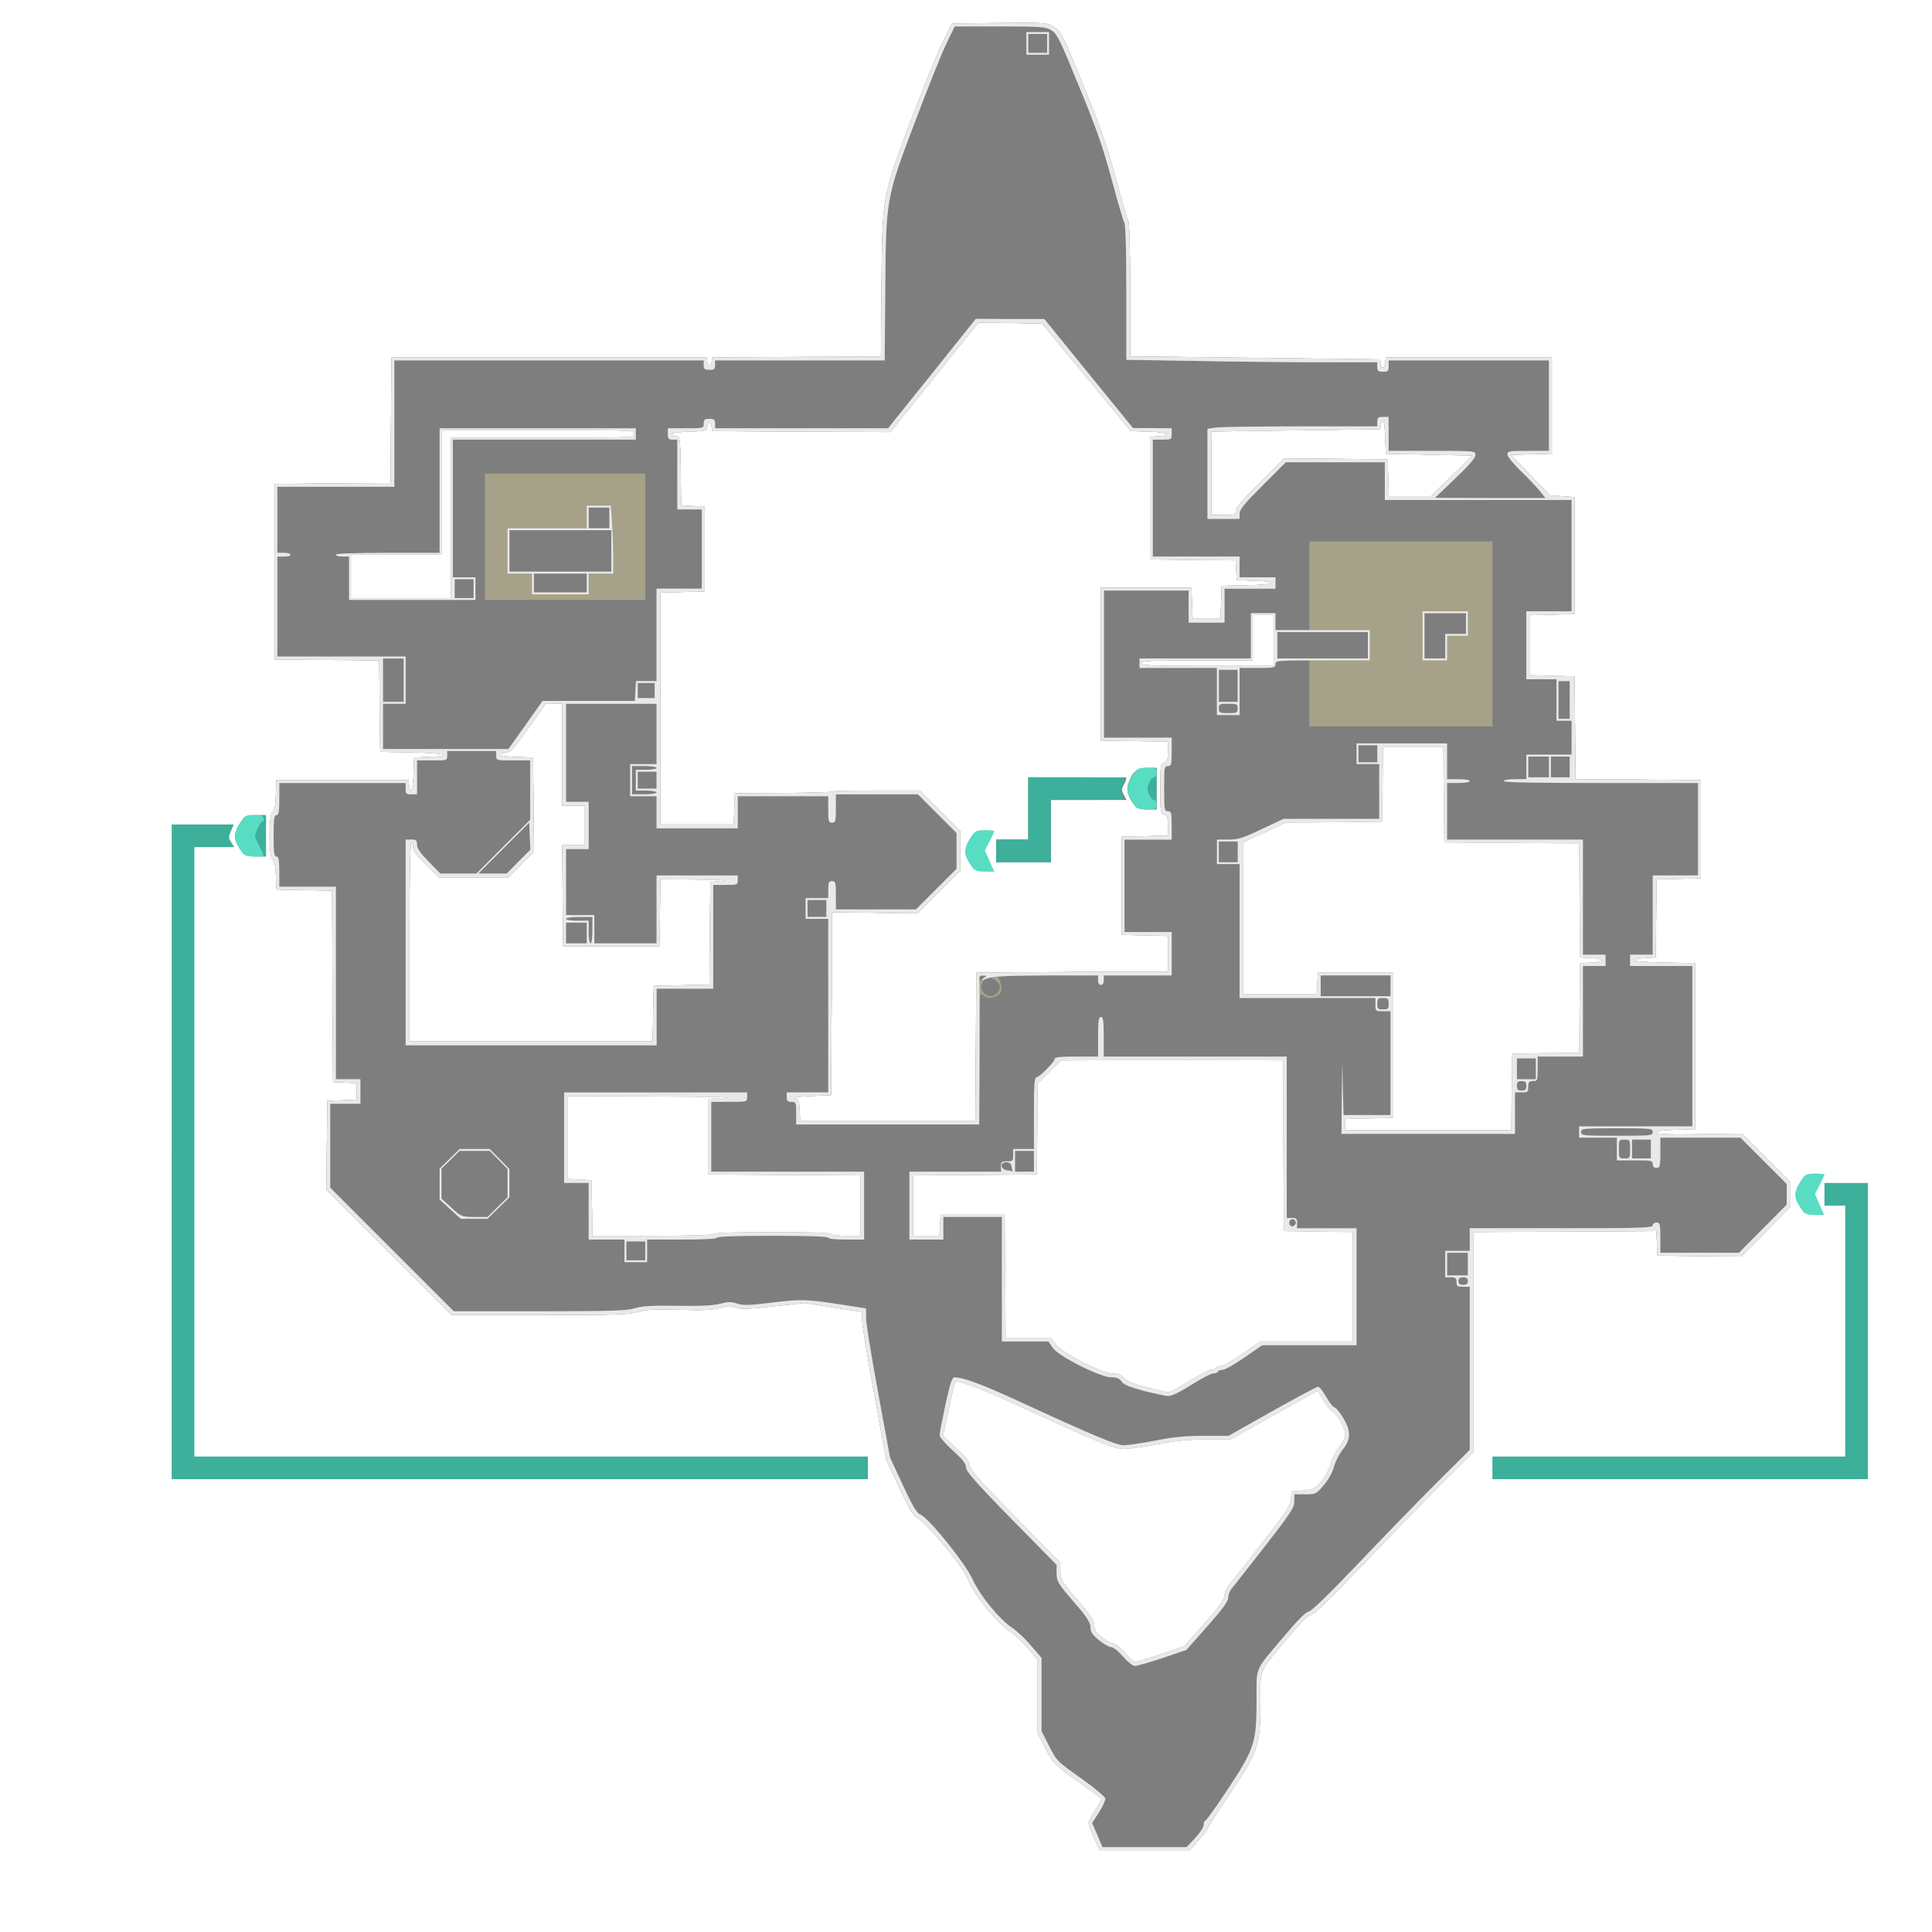 <!DOCTYPE svg PUBLIC "-//W3C//DTD SVG 20010904//EN" "http://www.w3.org/TR/2001/REC-SVG-20010904/DTD/svg10.dtd">
<svg version="1.0" xmlns="http://www.w3.org/2000/svg" width="1024px" height="1024px" viewBox="0 0 10240 10240" preserveAspectRatio="xMidYMid meet">
<g id="layer101" fill="#7e7e7e" stroke="none">
<path d="M5800 9744 c-17 -36 -30 -72 -30 -80 0 -8 16 -40 35 -70 19 -30 35 -56 35 -59 0 -2 -51 -40 -112 -83 -140 -99 -144 -103 -191 -194 l-37 -73 0 -194 0 -194 -52 -62 c-29 -34 -70 -72 -92 -86 -66 -41 -187 -188 -221 -268 -22 -52 -58 -104 -133 -193 -57 -68 -118 -131 -136 -140 -27 -15 -43 -42 -100 -165 l-69 -148 -63 -344 c-35 -190 -64 -365 -64 -391 l0 -47 -152 -23 -153 -24 -166 18 c-136 15 -172 16 -200 6 -28 -10 -43 -10 -84 2 -38 12 -88 14 -216 10 -133 -4 -176 -1 -221 12 -48 14 -121 16 -520 16 l-463 0 -333 -333 -332 -332 2 -235 3 -235 78 -3 77 -3 0 -44 0 -44 -62 -3 -63 -3 -3 -507 -2 -507 -148 -3 -147 -3 -3 -75 c-2 -52 -7 -77 -17 -83 -22 -12 -22 -242 0 -254 10 -6 15 -31 17 -88 l3 -80 350 0 350 0 3 28 c7 59 21 23 24 -60 l3 -88 78 -3 c141 -5 81 -21 -91 -24 l-167 -3 -3 -242 -2 -243 -278 -2 -277 -3 0 -465 0 -465 307 -3 308 -2 2 -333 3 -332 835 0 835 0 3 23 c2 12 7 22 12 22 5 0 10 -10 12 -22 l3 -23 447 -3 447 -2 3 -368 c4 -483 3 -478 159 -892 66 -173 141 -358 167 -410 l47 -95 252 -3 c252 -2 253 -2 290 22 36 22 45 40 152 302 91 222 126 322 173 494 32 118 62 223 68 232 6 11 10 152 10 368 l0 350 188 1 c103 1 401 5 662 8 l475 6 3 23 c5 31 20 28 24 -6 l3 -27 440 0 440 0 0 255 0 255 -108 3 -109 3 103 107 103 107 66 5 65 5 0 310 0 310 -117 3 -118 3 0 159 0 159 118 3 117 3 3 272 2 273 333 2 332 3 0 260 0 260 -117 3 -118 3 -2 207 -3 207 -57 3 c-32 2 -58 7 -58 12 0 5 72 11 163 12 l162 3 0 440 0 440 -102 3 c-73 2 -103 6 -103 15 0 9 54 11 227 9 l227 -3 128 128 128 128 0 65 0 65 -131 133 -131 132 -222 -2 -221 -3 -3 -65 -3 -65 -484 3 -485 2 0 583 0 582 -171 170 c-94 94 -283 288 -421 433 -170 178 -257 262 -272 263 -14 0 -52 38 -121 120 -159 190 -145 158 -145 344 0 224 -11 258 -161 480 -63 94 -116 177 -119 186 -3 9 -26 39 -52 67 l-46 52 -236 0 -237 0 -29 -66z m351 -976 l126 -43 106 -120 c81 -91 107 -127 107 -148 0 -18 14 -45 39 -75 22 -26 100 -126 175 -222 116 -149 135 -180 138 -215 l3 -40 60 -5 c56 -5 64 -8 96 -45 21 -24 41 -60 49 -90 7 -27 28 -69 47 -92 19 -24 33 -53 33 -69 0 -33 -43 -110 -69 -124 -10 -5 -31 -31 -46 -57 -16 -27 -29 -49 -30 -51 -1 -1 -106 56 -233 128 l-230 130 -129 0 c-96 0 -162 6 -258 25 -72 14 -152 25 -179 25 -51 0 -136 -35 -581 -240 -170 -78 -301 -127 -313 -116 -1 2 -16 67 -33 145 l-31 141 71 66 c53 49 71 73 71 92 1 21 51 78 240 271 l240 244 0 46 c1 43 6 52 90 150 71 82 90 111 90 135 0 24 10 39 40 64 21 17 47 32 58 32 11 0 39 22 63 49 24 27 49 49 54 50 6 1 67 -18 136 -41z m153 -1448 c53 -33 104 -60 115 -60 11 0 23 -4 26 -10 3 -5 15 -10 27 -10 11 0 62 -29 114 -65 l94 -65 245 0 245 0 0 -290 0 -290 -182 -2 -183 -3 -3 -452 -2 -453 -483 -1 c-265 0 -530 0 -588 1 l-107 1 -61 61 -61 61 -2 241 -3 241 -327 3 -328 2 0 160 0 160 70 0 69 0 3 -57 3 -58 170 0 170 0 3 328 2 327 119 0 119 0 27 35 c36 48 247 155 304 155 29 0 44 6 58 23 13 17 45 30 118 49 55 14 108 27 117 27 9 1 60 -26 112 -59z m-2519 -780 c4 -6 118 -10 310 -10 192 0 306 4 310 10 3 6 40 10 81 10 l74 0 0 -160 0 -160 -402 -2 -403 -3 0 -200 0 -200 95 -6 c52 -3 -115 -6 -372 -7 l-468 -2 0 220 0 219 63 3 62 3 3 148 3 147 319 0 c202 0 321 -4 325 -10z m4227 -752 l3 -203 177 -3 178 -2 2 -238 3 -237 58 -3 c31 -2 57 -7 57 -12 0 -5 -26 -10 -57 -12 l-58 -3 -3 -302 -2 -303 -358 -2 -357 -3 -3 -252 -2 -253 -160 0 -160 0 -2 198 -3 197 -255 3 -255 2 -112 52 -113 52 0 403 0 403 195 0 194 0 3 -57 3 -58 200 0 200 0 0 385 0 385 -127 3 -128 3 0 29 0 30 440 0 440 0 2 -202z m-2840 -240 l3 -393 330 -2 c182 -2 410 -3 508 -3 l177 0 0 -95 0 -94 -122 -3 -123 -3 0 -260 0 -260 123 -3 122 -3 0 -53 c0 -45 -3 -54 -20 -59 -19 -5 -20 -14 -20 -137 0 -123 1 -132 20 -137 17 -5 20 -14 20 -59 l0 -54 -177 -2 -178 -3 0 -405 0 -405 240 0 240 0 3 83 3 82 74 0 74 0 3 -87 3 -88 133 -3 c73 -1 132 -7 132 -12 0 -5 -42 -11 -92 -12 l-93 -3 -3 -52 -3 -53 -227 -2 -227 -3 0 -325 0 -325 48 -3 c83 -5 50 -21 -51 -24 l-99 -3 -234 -285 -235 -285 -170 -3 -169 -2 -233 290 -233 290 -472 -2 -472 -3 -3 -22 c-2 -13 -7 -23 -12 -23 -5 0 -10 10 -12 23 -3 21 -8 22 -95 25 -51 1 -93 7 -93 12 0 5 10 10 23 12 22 3 22 5 25 185 l2 182 63 3 62 3 0 225 0 225 -117 3 -118 3 0 614 0 615 195 0 194 0 3 -82 3 -83 259 -2 c142 -1 261 -4 264 -8 3 -3 107 -5 231 -5 l226 0 107 107 108 108 0 105 0 105 -113 113 -113 113 -227 -3 -227 -3 -2 485 -3 485 -110 5 c-60 3 -99 7 -85 10 23 5 25 10 28 63 l3 57 464 0 465 0 2 -392z m-1710 -175 l3 -148 147 -3 148 -3 2 -272 3 -272 65 -6 c38 -3 -16 -6 -132 -7 l-198 -2 -2 178 -3 177 -255 0 -255 0 -3 -267 -2 -268 60 0 60 0 0 -105 0 -105 -60 0 -60 0 0 -270 0 -270 -44 0 -44 0 -92 130 c-82 115 -96 130 -121 130 -16 0 -29 4 -29 10 0 5 39 11 88 12 l87 3 3 250 2 249 -67 68 -67 68 -185 0 -185 0 -68 -67 c-44 -44 -68 -75 -68 -90 0 -13 -4 -23 -10 -23 -7 0 -10 182 -10 525 l0 525 645 0 644 0 3 -147z m3288 -1978 l0 -135 -55 0 -55 0 0 120 0 120 -295 0 c-256 0 -295 2 -295 15 0 13 46 15 350 15 l350 0 0 -135z m-4360 -650 l0 -425 485 0 c478 0 485 0 485 -20 0 -20 -7 -20 -510 -20 l-510 0 0 330 0 330 -240 0 -240 0 0 115 0 115 265 0 265 0 0 -425z m4160 -38 c0 -15 39 -61 128 -150 l128 -127 274 2 275 3 3 98 3 97 112 0 112 0 110 -108 110 -107 -230 -5 -230 -5 -3 -87 c-1 -49 -7 -88 -12 -88 -5 0 -10 10 -12 23 l-3 22 -445 6 c-245 3 -446 6 -447 7 -2 1 -3 101 -3 222 l0 220 65 0 c61 0 65 -1 65 -23z"/>
<path d="M5280 4510 l0 -60 85 0 85 0 0 -165 0 -165 260 0 c143 0 260 3 260 8 -1 4 -7 18 -14 32 -12 21 -12 29 0 52 l15 28 -201 0 -200 0 0 165 0 165 -145 0 -145 0 0 -60z"/>
<path d="M6018 4273 c-37 -42 -50 -83 -38 -118 21 -64 46 -85 101 -85 l49 0 0 110 0 110 -48 0 c-34 0 -54 -5 -64 -17z"/>
</g>
<g id="layer102" fill="#3daf9a" stroke="none">
<path d="M5280 4510 l0 -60 85 0 85 0 0 -165 0 -165 260 0 261 0 -17 31 c-12 25 -14 37 -5 56 6 13 11 26 11 28 0 3 -88 5 -195 5 l-195 0 0 165 0 165 -145 0 -145 0 0 -60z"/>
<path d="M6018 4273 c-9 -10 -23 -33 -32 -51 -19 -38 -13 -70 24 -122 19 -26 27 -30 71 -30 l49 0 0 110 0 110 -48 0 c-34 0 -54 -5 -64 -17z"/>
<path d="M910 6105 l0 -1735 164 0 165 0 -15 35 c-13 31 -13 38 2 60 l16 25 -106 0 -106 0 0 1615 0 1615 1785 0 1785 0 0 60 0 60 -1845 0 -1845 0 0 -1735z"/>
<path d="M7910 7780 l0 -60 935 0 935 0 0 -665 0 -665 -55 0 -55 0 0 -60 0 -60 115 0 115 0 0 785 0 785 -995 0 -995 0 0 -60z"/>
<path d="M1288 4523 c-9 -10 -23 -33 -33 -52 -18 -36 -12 -67 27 -123 17 -25 26 -28 74 -28 l54 0 0 110 0 110 -53 0 c-39 0 -58 -5 -69 -17z"/>
</g>
<g id="layer103" fill="#a5a289" stroke="none">
<path d="M5800 9744 c-17 -36 -30 -72 -30 -80 0 -8 16 -40 35 -70 19 -30 35 -56 35 -59 0 -2 -51 -40 -112 -83 -140 -99 -144 -103 -191 -194 l-37 -73 0 -194 0 -194 -52 -62 c-29 -34 -70 -72 -92 -86 -66 -41 -187 -188 -221 -268 -22 -52 -58 -104 -133 -193 -57 -68 -118 -131 -136 -140 -27 -15 -43 -42 -100 -165 l-69 -148 -63 -344 c-35 -190 -64 -365 -64 -391 l0 -47 -152 -23 -153 -24 -166 18 c-136 15 -172 16 -200 6 -28 -10 -43 -10 -84 2 -38 12 -88 14 -216 10 -133 -4 -176 -1 -221 12 -48 14 -121 16 -520 16 l-463 0 -333 -333 -332 -332 2 -235 3 -235 78 -3 77 -3 0 -44 0 -44 -62 -3 -63 -3 -3 -507 -2 -507 -148 -3 -147 -3 -3 -75 c-2 -52 -7 -77 -17 -83 -22 -12 -22 -242 0 -254 10 -6 15 -31 17 -88 l3 -80 350 0 350 0 3 28 c7 59 21 23 24 -60 l3 -88 78 -3 c141 -5 81 -21 -91 -24 l-167 -3 -3 -242 -2 -243 -278 -2 -277 -3 0 -465 0 -465 307 -3 308 -2 2 -333 3 -332 835 0 835 0 3 23 c2 12 7 22 12 22 5 0 10 -10 12 -22 l3 -23 447 -3 447 -2 3 -368 c4 -483 3 -478 159 -892 66 -173 141 -358 167 -410 l47 -95 252 -3 c252 -2 253 -2 290 22 36 22 45 40 152 302 91 222 126 322 173 494 32 118 62 223 68 232 6 11 10 152 10 368 l0 350 188 1 c103 1 401 5 662 8 l475 6 3 23 c5 31 20 28 24 -6 l3 -27 440 0 440 0 0 255 0 255 -108 3 -109 3 103 107 103 107 66 5 65 5 0 310 0 310 -117 3 -118 3 0 159 0 159 118 3 117 3 3 272 2 273 333 2 332 3 0 260 0 260 -117 3 -118 3 -2 207 -3 207 -57 3 c-32 2 -58 7 -58 12 0 5 72 11 163 12 l162 3 0 440 0 440 -102 3 c-73 2 -103 6 -103 15 0 9 54 11 227 9 l227 -3 128 128 128 128 0 65 0 65 -131 133 -131 132 -222 -2 -221 -3 -3 -65 -3 -65 -484 3 -485 2 0 583 0 582 -171 170 c-94 94 -283 288 -421 433 -170 178 -257 262 -272 263 -14 0 -52 38 -121 120 -159 190 -145 158 -145 344 0 224 -11 258 -161 480 -63 94 -116 177 -119 186 -3 9 -26 39 -52 67 l-46 52 -236 0 -237 0 -29 -66z m534 -1 c26 -28 46 -58 46 -70 0 -13 4 -23 9 -23 4 0 58 -75 119 -167 142 -216 152 -246 152 -469 0 -185 -14 -152 144 -339 72 -86 117 -131 132 -133 15 -2 109 -93 263 -255 132 -139 319 -331 415 -427 l176 -175 0 -432 0 -433 -35 0 c-31 0 -35 -3 -35 -25 0 -21 -5 -25 -30 -25 l-30 0 0 -70 0 -70 65 0 65 0 0 -60 0 -60 485 0 c424 0 485 -2 485 -15 0 -8 9 -15 20 -15 18 0 20 7 20 80 l0 80 208 0 209 0 126 -127 127 -128 0 -55 0 -55 -122 -122 -123 -123 -212 0 -213 0 0 80 c0 73 -2 80 -20 80 -13 0 -20 -7 -20 -20 0 -19 -7 -20 -95 -20 l-95 0 0 -60 0 -60 -100 0 -100 0 0 -30 0 -30 300 0 300 0 0 -425 0 -425 -165 0 -165 0 0 -30 0 -30 60 0 60 0 0 -210 0 -210 120 0 120 0 0 -245 0 -245 -515 0 c-337 0 -515 -3 -515 -10 0 -6 27 -10 60 -10 l60 0 0 -65 0 -65 120 0 120 0 0 -90 0 -90 -40 0 -40 0 0 -110 0 -110 -80 0 -80 0 0 -180 0 -180 120 0 120 0 0 -295 0 -295 -495 0 -495 0 0 -100 0 -100 -262 0 -263 0 -122 122 c-98 98 -123 128 -123 150 l0 28 -85 0 -85 0 0 -239 0 -238 46 -7 c26 -3 228 -6 450 -6 l404 0 0 -25 c0 -21 5 -25 30 -25 l30 0 0 90 0 90 230 0 c230 0 230 0 230 22 0 15 -35 55 -107 124 l-108 103 293 1 294 0 -30 -37 c-17 -21 -62 -69 -101 -106 -39 -38 -71 -77 -71 -88 0 -18 8 -19 110 -19 l110 0 0 -240 0 -240 -425 0 -425 0 0 30 c0 27 -3 30 -30 30 -25 0 -30 -4 -30 -25 l0 -25 -297 0 c-164 0 -463 -3 -665 -7 l-368 -6 0 -354 c0 -218 -4 -360 -10 -371 -6 -9 -36 -114 -68 -232 -47 -173 -81 -271 -173 -493 -103 -252 -117 -280 -147 -297 -30 -18 -53 -20 -273 -20 l-239 0 -45 93 c-24 50 -98 234 -163 407 -157 414 -156 409 -160 898 l-3 372 -449 0 -450 0 0 25 c0 21 -5 25 -30 25 -25 0 -30 -4 -30 -25 l0 -25 -820 0 -820 0 0 335 0 335 -310 0 -310 0 0 175 0 175 35 0 c19 0 35 5 35 10 0 6 -16 10 -35 10 l-35 0 0 265 0 265 340 0 340 0 0 125 0 125 -60 0 -60 0 0 120 0 120 333 0 332 0 91 -128 90 -127 245 0 244 0 3 -52 3 -53 55 0 54 0 0 -245 0 -245 120 0 120 0 0 -210 0 -210 -65 0 -65 0 0 -185 0 -185 -25 0 c-21 0 -25 -5 -25 -30 l0 -30 95 0 c95 0 95 0 95 -25 0 -21 5 -25 30 -25 25 0 30 4 30 25 l0 25 458 0 459 0 233 -290 232 -290 182 1 181 0 235 289 235 289 103 0 102 1 0 30 c0 29 -1 30 -50 30 l-50 0 0 310 0 310 230 0 230 0 0 55 0 55 95 0 95 0 0 30 0 30 -135 0 -135 0 0 90 0 90 -95 0 -95 0 0 -85 0 -85 -225 0 -224 0 0 390 0 390 179 0 180 0 0 75 c0 68 -2 75 -20 75 -19 0 -20 7 -20 120 0 113 1 120 20 120 18 0 20 7 20 75 l0 75 -125 0 -125 0 0 245 0 245 125 0 125 0 0 115 0 115 -180 0 -180 0 0 25 c0 16 -6 25 -15 25 -9 0 -15 -9 -15 -25 l0 -25 -272 0 c-150 0 -267 4 -260 8 7 5 15 25 18 44 5 29 2 38 -17 52 -30 20 -58 20 -81 -1 -17 -16 -18 -4 -18 335 l0 352 -485 0 -485 0 0 -60 c0 -57 -1 -60 -25 -60 -20 0 -25 -5 -25 -25 l0 -25 110 0 110 0 0 -460 0 -460 -60 0 -60 0 0 -55 0 -55 60 0 60 0 0 -45 c0 -38 3 -45 20 -45 18 0 20 7 20 75 l0 75 212 0 213 0 107 -107 108 -108 0 -95 0 -95 -102 -102 -103 -103 -217 0 -218 0 0 75 c0 68 -2 75 -20 75 -18 0 -20 -7 -20 -70 l0 -70 -240 0 -240 0 0 85 0 85 -215 0 -215 0 0 -85 0 -85 -70 0 -70 0 0 -85 0 -85 70 0 70 0 0 -160 0 -160 -240 0 -240 0 0 260 0 260 60 0 60 0 0 125 0 125 -60 0 -60 0 0 175 0 175 75 0 75 0 0 75 0 75 165 0 165 0 0 -180 0 -180 215 0 215 0 0 25 c0 24 -2 25 -65 25 l-65 0 0 275 0 275 -150 0 -150 0 0 150 0 150 -665 0 -665 0 0 -545 0 -545 30 0 c26 0 30 4 30 27 0 20 17 44 62 90 l62 63 96 0 95 0 142 -142 143 -143 0 -157 0 -158 -90 0 c-89 0 -90 0 -90 -25 l0 -25 -130 0 -130 0 0 25 c0 25 -1 25 -80 25 l-80 0 0 90 0 90 -30 0 c-27 0 -30 -3 -30 -30 l0 -30 -335 0 -335 0 0 85 c0 69 -3 85 -15 85 -12 0 -15 19 -15 110 0 91 3 110 15 110 12 0 15 16 15 80 l0 80 150 0 150 0 0 510 0 510 65 0 65 0 0 65 0 65 -80 0 -80 0 0 222 0 223 327 327 328 328 455 0 c382 0 463 -3 505 -16 39 -12 90 -15 225 -13 123 2 190 -1 227 -11 43 -11 59 -11 90 -1 32 11 61 10 169 -3 169 -21 192 -20 367 6 l147 23 0 51 c0 28 29 205 64 395 l63 344 68 146 c53 114 73 148 94 157 46 20 238 259 276 343 38 85 142 212 210 257 24 16 69 58 99 94 l56 65 0 194 0 194 37 73 c46 89 40 83 183 185 63 45 116 90 118 99 2 9 -13 41 -33 73 l-37 57 28 64 27 64 223 0 223 0 45 -47z m1446 -2953 c0 -15 -7 -20 -25 -20 -18 0 -25 5 -25 20 0 15 7 20 25 20 18 0 25 -5 25 -20z m0 -90 l0 -60 -55 0 -55 0 0 60 0 60 55 0 55 0 0 -60z m860 -610 c0 -49 -1 -50 -30 -50 -29 0 -30 1 -30 50 0 49 1 50 30 50 29 0 30 -1 30 -50z m110 0 l0 -50 -50 0 -50 0 0 50 0 50 50 0 50 0 0 -50z m10 -90 c0 -19 -7 -20 -190 -20 -183 0 -190 1 -190 20 0 19 7 20 190 20 183 0 190 -1 190 -20z m-3588 -452 l3 -393 330 -2 c182 -2 410 -3 508 -3 l177 0 0 -95 0 -94 -122 -3 -123 -3 0 -260 0 -260 123 -3 122 -3 0 -53 c0 -45 -3 -54 -20 -59 -19 -5 -20 -14 -20 -137 0 -123 1 -132 20 -137 17 -5 20 -14 20 -59 l0 -54 -177 -2 -178 -3 0 -405 0 -405 240 0 240 0 3 83 3 82 74 0 74 0 3 -87 3 -88 133 -3 c73 -1 132 -7 132 -12 0 -5 -42 -11 -92 -12 l-93 -3 -3 -52 -3 -53 -227 -2 -227 -3 0 -325 0 -325 48 -3 c83 -5 50 -21 -51 -24 l-99 -3 -234 -285 -235 -285 -170 -3 -169 -2 -233 290 -233 290 -472 -2 -472 -3 -3 -22 c-2 -13 -7 -23 -12 -23 -5 0 -10 10 -12 23 -3 21 -8 22 -95 25 -51 1 -93 7 -93 12 0 5 10 10 23 12 22 3 22 5 25 185 l2 182 63 3 62 3 0 225 0 225 -117 3 -118 3 0 614 0 615 195 0 194 0 3 -82 3 -83 259 -2 c142 -1 261 -4 264 -8 3 -3 107 -5 231 -5 l226 0 107 107 108 108 0 105 0 105 -113 113 -113 113 -227 -3 -227 -3 -2 485 -3 485 -110 5 c-60 3 -99 7 -85 10 23 5 25 10 28 63 l3 57 464 0 465 0 2 -392z m-1710 -175 l3 -148 147 -3 148 -3 2 -272 3 -272 65 -6 c38 -3 -16 -6 -132 -7 l-198 -2 -2 178 -3 177 -255 0 -255 0 -3 -267 -2 -268 60 0 60 0 0 -105 0 -105 -60 0 -60 0 0 -270 0 -270 -44 0 -44 0 -92 130 c-82 115 -96 130 -121 130 -16 0 -29 4 -29 10 0 5 39 11 88 12 l87 3 3 250 2 249 -67 68 -67 68 -185 0 -185 0 -68 -67 c-44 -44 -68 -75 -68 -90 0 -13 -4 -23 -10 -23 -7 0 -10 182 -10 525 l0 525 645 0 644 0 3 -147z m1822 -109 c36 -35 7 -76 -62 -90 -27 -5 -32 -3 -32 12 0 14 3 15 12 6 7 -7 16 -12 21 -12 5 0 1 7 -7 16 -9 8 -16 24 -16 34 0 10 7 26 16 34 8 9 24 16 34 16 10 0 26 -7 34 -16z m-2174 -319 l0 -55 -55 0 -55 0 0 55 0 55 55 0 55 0 0 -55z m30 -15 l0 -70 -70 0 c-40 0 -70 4 -70 10 0 6 27 10 60 10 l60 0 0 60 c0 33 4 60 10 60 6 0 10 -30 10 -70z m1240 -115 l0 -45 -50 0 -50 0 0 45 0 45 50 0 50 0 0 -45z m-1632 -248 l63 -63 -3 -72 -3 -72 -135 135 -135 135 75 0 76 0 62 -63z m732 -367 c0 -5 -25 -10 -55 -10 l-55 0 0 -55 0 -55 55 0 c30 0 55 -4 55 -10 0 -6 -28 -10 -65 -10 l-65 0 0 75 0 75 65 0 c37 0 65 -4 65 -10z m0 -65 l0 -45 -50 0 -50 0 0 45 0 45 50 0 50 0 0 -45z m4730 -70 l0 -55 -55 0 -55 0 0 55 0 55 55 0 55 0 0 -55z m110 0 l0 -55 -50 0 -50 0 0 55 0 55 50 0 50 0 0 -55z m0 -355 l0 -100 -30 0 -30 0 0 100 0 100 30 0 30 0 0 -100z m-6180 -105 l0 -115 -55 0 -55 0 0 115 0 115 55 0 55 0 0 -115z m1330 55 l0 -40 -45 0 -45 0 0 40 0 40 45 0 45 0 0 -40z m3080 -953 c0 -15 39 -61 128 -150 l128 -127 274 2 275 3 3 98 3 97 112 0 112 0 110 -108 110 -107 -230 -5 -230 -5 -3 -87 c-1 -49 -7 -88 -12 -88 -5 0 -10 10 -12 23 l-3 22 -445 6 c-245 3 -446 6 -447 7 -2 1 -3 101 -3 222 l0 220 65 0 c61 0 65 -1 65 -23z"/>
<path d="M6940 3675 l0 -175 -90 0 c-83 0 -90 1 -90 20 0 19 -7 20 -95 20 l-95 0 0 125 0 125 -60 0 -60 0 0 -125 0 -125 -205 0 -205 0 0 -25 0 -25 295 0 295 0 0 -120 0 -120 65 0 65 0 0 45 0 45 90 0 90 0 0 -235 0 -235 485 0 485 0 0 490 0 490 -485 0 -485 0 0 -175z m-380 80 c0 -23 -3 -25 -50 -25 -47 0 -50 2 -50 25 0 23 3 25 50 25 47 0 50 -2 50 -25z m0 -120 l0 -85 -50 0 -50 0 0 85 0 85 50 0 50 0 0 -85z m190 -240 l0 -135 -55 0 -55 0 0 120 0 120 -295 0 c-256 0 -295 2 -295 15 0 13 46 15 350 15 l350 0 0 -135z m500 25 l0 -70 -240 0 -240 0 0 70 0 70 240 0 240 0 0 -70z m410 5 l0 -65 55 0 55 0 0 -55 0 -55 -110 0 -110 0 0 120 0 120 55 0 55 0 0 -65z"/>
<path d="M2570 2845 l0 -335 425 0 425 0 0 335 0 335 -425 0 -425 0 0 -335z m540 245 l0 -50 -140 0 -140 0 0 50 0 50 140 0 140 0 0 -50z m130 -170 l0 -110 -270 0 -270 0 0 110 0 110 270 0 270 0 0 -110z m-10 -175 l0 -55 -55 0 -55 0 0 55 0 55 55 0 55 0 0 -55z"/>
</g>
<g id="layer104" fill="#58ddc3" stroke="none">
<path d="M5158 4603 c-9 -10 -23 -33 -33 -52 -18 -36 -12 -67 27 -123 17 -24 26 -28 69 -28 27 0 49 2 49 5 0 3 -11 28 -25 55 l-25 48 25 56 25 56 -49 0 c-33 0 -53 -5 -63 -17z"/>
<path d="M6018 4273 c-9 -10 -23 -33 -32 -51 -19 -38 -13 -70 24 -122 19 -26 27 -30 71 -30 46 0 49 2 49 25 0 15 -6 25 -14 25 -7 0 -19 14 -26 30 -10 24 -10 36 0 60 7 17 19 30 26 30 8 0 14 10 14 25 0 23 -3 25 -48 25 -34 0 -54 -5 -64 -17z"/>
<path d="M9558 6423 c-9 -10 -23 -33 -33 -52 -18 -36 -12 -67 27 -123 17 -24 26 -28 69 -28 27 0 49 2 49 5 0 3 -11 28 -25 55 l-25 49 24 56 25 55 -48 0 c-33 0 -53 -5 -63 -17z"/>
<path d="M1288 4523 c-9 -10 -23 -33 -33 -52 -18 -36 -12 -67 27 -123 17 -24 26 -28 67 -28 40 0 47 3 48 20 1 11 -2 18 -6 15 -5 -2 -16 14 -26 36 -18 40 -18 40 6 87 13 26 25 50 27 55 2 4 -19 7 -46 7 -34 0 -54 -5 -64 -17z"/>
</g>
<g id="layer105" fill="#eae8ea" stroke="none">
<path d="M5800 9744 c-17 -36 -30 -72 -30 -80 0 -8 16 -40 35 -70 19 -30 35 -56 35 -59 0 -2 -51 -40 -112 -83 -140 -99 -144 -103 -191 -194 l-37 -73 0 -194 0 -194 -52 -62 c-29 -34 -70 -72 -92 -86 -66 -41 -187 -188 -221 -268 -22 -52 -58 -104 -133 -193 -57 -68 -118 -131 -136 -140 -27 -15 -43 -42 -100 -165 l-69 -148 -63 -344 c-35 -190 -64 -365 -64 -391 l0 -47 -152 -23 -153 -24 -166 18 c-136 15 -172 16 -200 6 -28 -10 -43 -10 -84 2 -38 12 -88 14 -216 10 -133 -4 -176 -1 -221 12 -48 14 -121 16 -520 16 l-463 0 -333 -333 -332 -332 2 -235 3 -235 78 -3 77 -3 0 -44 0 -44 -62 -3 -63 -3 -3 -507 -2 -507 -148 -3 -147 -3 -3 -75 c-2 -52 -7 -77 -17 -83 -22 -12 -22 -242 0 -254 10 -6 15 -31 17 -88 l3 -80 350 0 350 0 3 28 c7 59 21 23 24 -60 l3 -88 78 -3 c141 -5 81 -21 -91 -24 l-167 -3 -3 -242 -2 -243 -278 -2 -277 -3 0 -465 0 -465 307 -3 308 -2 2 -333 3 -332 835 0 835 0 3 23 c2 12 7 22 12 22 5 0 10 -10 12 -22 l3 -23 447 -3 447 -2 3 -368 c4 -483 3 -478 159 -892 66 -173 141 -358 167 -410 l47 -95 252 -3 c252 -2 253 -2 290 22 36 22 45 40 152 302 91 222 126 322 173 494 32 118 62 223 68 232 6 11 10 152 10 368 l0 350 188 1 c103 1 401 5 662 8 l475 6 3 23 c5 31 20 28 24 -6 l3 -27 440 0 440 0 0 255 0 255 -108 3 -109 3 103 107 103 107 66 5 65 5 0 310 0 310 -117 3 -118 3 0 159 0 159 118 3 117 3 3 272 2 273 333 2 332 3 0 260 0 260 -117 3 -118 3 -2 207 -3 207 -57 3 c-32 2 -58 7 -58 12 0 5 72 11 163 12 l162 3 0 440 0 440 -102 3 c-73 2 -103 6 -103 15 0 9 54 11 227 9 l227 -3 128 128 128 128 0 65 0 65 -131 133 -131 132 -222 -2 -221 -3 -3 -65 -3 -65 -484 3 -485 2 0 583 0 582 -171 170 c-94 94 -283 288 -421 433 -170 178 -257 262 -272 263 -14 0 -52 38 -121 120 -159 190 -145 158 -145 344 0 224 -11 258 -161 480 -63 94 -116 177 -119 186 -3 9 -26 39 -52 67 l-46 52 -236 0 -237 0 -29 -66z m534 -1 c26 -28 46 -58 46 -70 0 -13 4 -23 9 -23 4 0 58 -75 119 -167 142 -216 152 -246 152 -469 0 -185 -14 -152 144 -339 72 -86 117 -131 132 -133 15 -2 109 -93 263 -255 132 -139 319 -331 415 -427 l176 -175 0 -432 0 -433 -35 0 c-31 0 -35 -3 -35 -25 0 -21 -5 -25 -30 -25 l-30 0 0 -70 0 -70 65 0 65 0 0 -60 0 -60 485 0 c424 0 485 -2 485 -15 0 -8 9 -15 20 -15 18 0 20 7 20 80 l0 80 208 0 209 0 126 -127 127 -128 0 -55 0 -55 -122 -122 -123 -123 -212 0 -213 0 0 80 c0 73 -2 80 -20 80 -13 0 -20 -7 -20 -20 0 -19 -7 -20 -95 -20 l-95 0 0 -60 0 -60 -100 0 -100 0 0 -30 0 -30 300 0 300 0 0 -425 0 -425 -165 0 -165 0 0 -30 0 -30 60 0 60 0 0 -210 0 -210 120 0 120 0 0 -245 0 -245 -515 0 c-337 0 -515 -3 -515 -10 0 -6 27 -10 60 -10 l60 0 0 -65 0 -65 120 0 120 0 0 -90 0 -90 -40 0 -40 0 0 -110 0 -110 -80 0 -80 0 0 -180 0 -180 120 0 120 0 0 -295 0 -295 -495 0 -495 0 0 -100 0 -100 -262 0 -263 0 -122 122 c-98 98 -123 128 -123 150 l0 28 -85 0 -85 0 0 -239 0 -238 46 -7 c26 -3 228 -6 450 -6 l404 0 0 -25 c0 -21 5 -25 30 -25 l30 0 0 90 0 90 230 0 c230 0 230 0 230 22 0 15 -35 55 -107 124 l-108 103 293 1 294 0 -30 -37 c-17 -21 -62 -69 -101 -106 -39 -38 -71 -77 -71 -88 0 -18 8 -19 110 -19 l110 0 0 -240 0 -240 -425 0 -425 0 0 30 c0 27 -3 30 -30 30 -25 0 -30 -4 -30 -25 l0 -25 -297 0 c-164 0 -463 -3 -665 -7 l-368 -6 0 -354 c0 -218 -4 -360 -10 -371 -6 -9 -36 -114 -68 -232 -47 -173 -81 -271 -173 -493 -103 -252 -117 -280 -147 -297 -30 -18 -53 -20 -273 -20 l-239 0 -45 93 c-24 50 -98 234 -163 407 -157 414 -156 409 -160 898 l-3 372 -449 0 -450 0 0 25 c0 21 -5 25 -30 25 -25 0 -30 -4 -30 -25 l0 -25 -820 0 -820 0 0 335 0 335 -310 0 -310 0 0 175 0 175 35 0 c19 0 35 5 35 10 0 6 -16 10 -35 10 l-35 0 0 265 0 265 340 0 340 0 0 125 0 125 -60 0 -60 0 0 120 0 120 333 0 332 0 91 -128 90 -127 245 0 244 0 3 -52 3 -53 55 0 54 0 0 -245 0 -245 120 0 120 0 0 -210 0 -210 -65 0 -65 0 0 -185 0 -185 -25 0 c-21 0 -25 -5 -25 -30 l0 -30 95 0 c95 0 95 0 95 -25 0 -21 5 -25 30 -25 25 0 30 4 30 25 l0 25 458 0 459 0 233 -290 232 -290 182 1 181 0 235 289 235 289 103 0 102 1 0 30 c0 29 -1 30 -50 30 l-50 0 0 310 0 310 230 0 230 0 0 55 0 55 95 0 95 0 0 30 0 30 -135 0 -135 0 0 90 0 90 -95 0 -95 0 0 -85 0 -85 -225 0 -224 0 0 390 0 390 179 0 180 0 0 75 c0 68 -2 75 -20 75 -19 0 -20 7 -20 120 0 113 1 120 20 120 18 0 20 7 20 75 l0 75 -125 0 -125 0 0 245 0 245 125 0 125 0 0 115 0 115 -180 0 -180 0 0 25 c0 16 -6 25 -15 25 -9 0 -15 -9 -15 -25 l0 -25 -272 0 c-208 1 -283 4 -313 15 -35 12 -38 12 -21 -1 19 -14 19 -14 -3 -14 -20 0 -22 5 -20 38 1 20 2 198 1 395 l-2 357 -485 0 -485 0 0 -60 c0 -57 -1 -60 -25 -60 -20 0 -25 -5 -25 -25 l0 -25 110 0 110 0 0 -460 0 -460 -60 0 -60 0 0 -55 0 -55 60 0 60 0 0 -45 c0 -38 3 -45 20 -45 18 0 20 7 20 75 l0 75 212 0 213 0 107 -107 108 -108 0 -95 0 -95 -102 -102 -103 -103 -217 0 -218 0 0 75 c0 68 -2 75 -20 75 -18 0 -20 -7 -20 -70 l0 -70 -240 0 -240 0 0 85 0 85 -215 0 -215 0 0 -85 0 -85 -70 0 -70 0 0 -85 0 -85 70 0 70 0 0 -160 0 -160 -240 0 -240 0 0 260 0 260 60 0 60 0 0 125 0 125 -60 0 -60 0 0 175 0 175 75 0 75 0 0 75 0 75 165 0 165 0 0 -180 0 -180 215 0 215 0 0 25 c0 24 -2 25 -65 25 l-65 0 0 275 0 275 -150 0 -150 0 0 150 0 150 -665 0 -665 0 0 -545 0 -545 30 0 c26 0 30 4 30 27 0 20 17 44 62 90 l62 63 96 0 95 0 142 -142 143 -143 0 -157 0 -158 -90 0 c-89 0 -90 0 -90 -25 l0 -25 -130 0 -130 0 0 25 c0 25 -1 25 -80 25 l-80 0 0 90 0 90 -30 0 c-27 0 -30 -3 -30 -30 l0 -30 -335 0 -335 0 0 85 c0 69 -3 85 -15 85 -12 0 -15 19 -15 110 0 91 3 110 15 110 12 0 15 16 15 80 l0 80 150 0 150 0 0 510 0 510 65 0 65 0 0 65 0 65 -80 0 -80 0 0 222 0 223 327 327 328 328 455 0 c382 0 463 -3 505 -16 39 -12 90 -15 225 -13 123 2 190 -1 227 -11 43 -11 59 -11 90 -1 32 11 61 10 169 -3 169 -21 192 -20 367 6 l147 23 0 51 c0 28 29 205 64 395 l63 344 68 146 c53 114 73 148 94 157 46 20 238 259 276 343 38 85 142 212 210 257 24 16 69 58 99 94 l56 65 0 194 0 194 37 73 c46 89 40 83 183 185 63 45 116 90 118 99 2 9 -13 41 -33 73 l-37 57 28 64 27 64 223 0 223 0 45 -47z m1446 -2953 c0 -15 -7 -20 -25 -20 -18 0 -25 5 -25 20 0 15 7 20 25 20 18 0 25 -5 25 -20z m0 -90 l0 -60 -55 0 -55 0 0 60 0 60 55 0 55 0 0 -60z m860 -610 c0 -49 -1 -50 -30 -50 -29 0 -30 1 -30 50 0 49 1 50 30 50 29 0 30 -1 30 -50z m110 0 l0 -50 -50 0 -50 0 0 50 0 50 50 0 50 0 0 -50z m10 -90 c0 -19 -7 -20 -190 -20 -183 0 -190 1 -190 20 0 19 7 20 190 20 183 0 190 -1 190 -20z m-3588 -452 l3 -393 330 -2 c182 -2 410 -3 508 -3 l177 0 0 -95 0 -94 -122 -3 -123 -3 0 -260 0 -260 123 -3 122 -3 0 -53 c0 -45 -3 -54 -20 -59 -19 -5 -20 -14 -20 -137 0 -123 1 -132 20 -137 17 -5 20 -14 20 -59 l0 -54 -177 -2 -178 -3 0 -405 0 -405 240 0 240 0 3 83 3 82 74 0 74 0 3 -87 3 -88 133 -3 c73 -1 132 -7 132 -12 0 -5 -42 -11 -92 -12 l-93 -3 -3 -52 -3 -53 -227 -2 -227 -3 0 -325 0 -325 48 -3 c83 -5 50 -21 -51 -24 l-99 -3 -234 -285 -235 -285 -170 -3 -169 -2 -233 290 -233 290 -472 -2 -472 -3 -3 -22 c-2 -13 -7 -23 -12 -23 -5 0 -10 10 -12 23 -3 21 -8 22 -95 25 -51 1 -93 7 -93 12 0 5 10 10 23 12 22 3 22 5 25 185 l2 182 63 3 62 3 0 225 0 225 -117 3 -118 3 0 614 0 615 195 0 194 0 3 -82 3 -83 259 -2 c142 -1 261 -4 264 -8 3 -3 107 -5 231 -5 l226 0 107 107 108 108 0 105 0 105 -113 113 -113 113 -227 -3 -227 -3 -2 485 -3 485 -110 5 c-60 3 -99 7 -85 10 23 5 25 10 28 63 l3 57 464 0 465 0 2 -392z m-1710 -175 l3 -148 147 -3 148 -3 2 -272 3 -272 65 -6 c38 -3 -16 -6 -132 -7 l-198 -2 -2 178 -3 177 -255 0 -255 0 -3 -267 -2 -268 60 0 60 0 0 -105 0 -105 -60 0 -60 0 0 -270 0 -270 -44 0 -44 0 -92 130 c-82 115 -96 130 -121 130 -16 0 -29 4 -29 10 0 5 39 11 88 12 l87 3 3 250 2 249 -67 68 -67 68 -185 0 -185 0 -68 -67 c-44 -44 -68 -75 -68 -90 0 -13 -4 -23 -10 -23 -7 0 -10 182 -10 525 l0 525 645 0 644 0 3 -147z m-352 -428 l0 -55 -55 0 -55 0 0 55 0 55 55 0 55 0 0 -55z m30 -15 l0 -70 -70 0 c-40 0 -70 4 -70 10 0 6 27 10 60 10 l60 0 0 60 c0 33 4 60 10 60 6 0 10 -30 10 -70z m1240 -115 l0 -45 -50 0 -50 0 0 45 0 45 50 0 50 0 0 -45z m-1632 -248 l63 -63 -3 -72 -3 -72 -135 135 -135 135 75 0 76 0 62 -63z m732 -367 c0 -5 -25 -10 -55 -10 l-55 0 0 -55 0 -55 55 0 c30 0 55 -4 55 -10 0 -6 -28 -10 -65 -10 l-65 0 0 75 0 75 65 0 c37 0 65 -4 65 -10z m0 -65 l0 -45 -50 0 -50 0 0 45 0 45 50 0 50 0 0 -45z m4730 -70 l0 -55 -55 0 -55 0 0 55 0 55 55 0 55 0 0 -55z m110 0 l0 -55 -50 0 -50 0 0 55 0 55 50 0 50 0 0 -55z m0 -355 l0 -100 -30 0 -30 0 0 100 0 100 30 0 30 0 0 -100z m-6180 -105 l0 -115 -55 0 -55 0 0 115 0 115 55 0 55 0 0 -115z m1330 55 l0 -40 -45 0 -45 0 0 40 0 40 45 0 45 0 0 -40z m3080 -953 c0 -15 39 -61 128 -150 l128 -127 274 2 275 3 3 98 3 97 112 0 112 0 110 -108 110 -107 -230 -5 -230 -5 -3 -87 c-1 -49 -7 -88 -12 -88 -5 0 -10 10 -12 23 l-3 22 -445 6 c-245 3 -446 6 -447 7 -2 1 -3 101 -3 222 l0 220 65 0 c61 0 65 -1 65 -23z"/>
<path d="M5952 8780 c-25 -29 -52 -50 -63 -50 -11 0 -40 -17 -65 -37 -35 -29 -44 -44 -44 -68 0 -25 -18 -53 -90 -136 -84 -98 -89 -107 -90 -149 l0 -46 -240 -244 c-190 -194 -239 -251 -240 -272 0 -20 -17 -42 -70 -90 -38 -35 -70 -71 -70 -81 0 -10 14 -83 31 -162 25 -114 35 -145 48 -145 49 1 147 38 326 120 412 190 532 240 571 240 22 0 97 -11 169 -25 96 -19 162 -25 258 -25 l129 0 230 -130 c127 -71 237 -130 244 -130 7 0 27 25 44 55 17 30 37 55 44 55 6 0 26 24 44 53 43 72 43 115 -1 170 -19 23 -40 65 -47 92 -8 30 -30 69 -54 97 -40 47 -42 48 -98 48 l-58 0 0 38 c0 33 -18 60 -155 237 -86 110 -165 210 -175 223 -11 12 -20 34 -20 50 -1 20 -29 59 -111 152 l-111 125 -126 43 c-70 23 -136 42 -147 42 -11 -1 -39 -22 -63 -50z m199 -12 l126 -43 106 -120 c81 -91 107 -127 107 -148 0 -18 14 -45 39 -75 22 -26 100 -126 175 -222 116 -149 135 -180 138 -215 l3 -40 60 -5 c56 -5 64 -8 96 -45 21 -24 41 -60 49 -90 7 -27 28 -69 47 -92 19 -24 33 -53 33 -69 0 -33 -43 -110 -69 -124 -10 -5 -31 -31 -46 -57 -16 -27 -29 -49 -30 -51 -1 -1 -106 56 -233 128 l-230 130 -129 0 c-96 0 -162 6 -258 25 -72 14 -152 25 -179 25 -51 0 -136 -35 -581 -240 -170 -78 -301 -127 -313 -116 -1 2 -16 67 -33 145 l-31 141 71 66 c53 49 71 73 71 92 1 21 51 78 240 271 l240 244 0 46 c1 43 6 52 90 150 71 82 90 111 90 135 0 24 10 39 40 64 21 17 47 32 58 32 11 0 39 22 63 49 24 27 49 49 54 50 6 1 67 -18 136 -41z"/>
<path d="M6063 7372 c-76 -20 -107 -33 -118 -49 -12 -17 -26 -23 -55 -23 -59 0 -279 -111 -310 -156 l-23 -34 -123 0 -124 0 0 -330 0 -330 -155 0 -155 0 0 60 0 60 -90 0 -90 0 0 -180 0 -180 243 0 243 0 -1 -27 c0 -25 4 -28 33 -28 30 0 32 -2 32 -32 l0 -33 55 0 55 0 0 -190 c0 -149 3 -190 13 -190 16 0 97 -82 97 -98 0 -9 32 -12 115 -12 l115 0 0 -105 c0 -87 3 -105 15 -105 12 0 15 18 15 105 l0 105 485 0 485 0 0 428 0 428 28 -1 c23 0 27 4 27 28 l-1 27 158 0 158 0 0 310 0 310 -250 0 -250 0 -94 65 c-52 36 -103 65 -114 65 -12 0 -24 5 -27 10 -3 6 -15 10 -26 10 -11 0 -62 27 -115 60 -59 38 -105 60 -122 59 -15 0 -73 -13 -129 -27z m241 -52 c53 -33 104 -60 115 -60 11 0 23 -4 26 -10 3 -5 15 -10 27 -10 11 0 62 -29 114 -65 l94 -65 245 0 245 0 0 -290 0 -290 -182 -2 -183 -3 -3 -452 -2 -453 -483 -1 c-265 0 -530 0 -588 1 l-107 1 -61 61 -61 61 -2 241 -3 241 -327 3 -328 2 0 160 0 160 70 0 69 0 3 -57 3 -58 170 0 170 0 3 328 2 327 119 0 119 0 27 35 c36 48 247 155 304 155 29 0 44 6 58 23 13 17 45 30 118 49 55 14 108 27 117 27 9 1 60 -26 112 -59z m562 -831 c10 -17 -13 -36 -27 -22 -12 12 -4 33 11 33 5 0 12 -5 16 -11z m-1504 -304 c-3 -18 -11 -25 -28 -25 -36 0 -33 37 4 43 15 2 28 5 28 6 1 0 -1 -10 -4 -24z m118 -30 l0 -55 -50 0 -50 0 0 55 0 55 50 0 50 0 0 -55z"/>
<path d="M3310 6630 l0 -60 -95 0 -95 0 0 -150 0 -150 -65 0 -65 0 0 -240 0 -240 485 0 485 0 0 25 c0 25 0 25 -95 25 l-95 0 0 185 0 185 405 0 405 0 0 180 0 180 -95 0 c-57 0 -95 -4 -95 -10 0 -6 -105 -10 -295 -10 -190 0 -295 4 -295 10 0 6 -68 10 -185 10 l-185 0 0 60 0 60 -60 0 -60 0 0 -60z m110 0 l0 -50 -50 0 -50 0 0 50 0 50 50 0 50 0 0 -50z m365 -90 c4 -6 118 -10 310 -10 192 0 306 4 310 10 3 6 40 10 81 10 l74 0 0 -160 0 -160 -402 -2 -403 -3 0 -200 0 -200 95 -6 c52 -3 -115 -6 -372 -7 l-468 -2 0 220 0 219 63 3 62 3 3 148 3 147 319 0 c202 0 321 -4 325 -10z"/>
<path d="M2386 6409 l-56 -51 0 -82 0 -82 53 -52 53 -52 80 0 80 0 52 53 52 53 0 75 0 75 -58 57 -58 57 -71 0 -71 0 -56 -51z m251 -11 l53 -52 0 -75 0 -75 -47 -48 -47 -48 -80 0 -80 0 -48 47 -48 47 0 80 0 79 53 48 c51 48 53 48 122 49 l69 0 53 -52z"/>
<path d="M7112 5803 c2 -199 3 -201 5 -50 l4 157 124 0 125 0 0 -275 0 -275 -40 0 c-39 0 -40 -1 -40 -35 l0 -35 -360 0 -360 0 0 -355 0 -355 -60 0 -60 0 0 -65 0 -65 60 0 c52 0 76 -7 176 -55 l117 -55 253 0 254 0 0 -145 0 -145 -60 0 -60 0 0 -55 0 -55 240 0 240 0 0 95 0 95 60 0 c33 0 60 4 60 10 0 6 -27 10 -60 10 l-60 0 0 150 0 150 360 0 360 0 0 305 0 305 60 0 60 0 0 30 0 30 -60 0 -60 0 0 240 0 240 -120 0 -120 0 0 65 c0 63 -1 65 -25 65 -21 0 -25 5 -25 30 0 28 -3 30 -35 30 l-35 0 0 110 0 110 -460 0 -460 0 2 -207z m900 -15 l3 -203 177 -3 178 -2 2 -238 3 -237 58 -3 c31 -2 57 -7 57 -12 0 -5 -26 -10 -57 -12 l-58 -3 -3 -302 -2 -303 -358 -2 -357 -3 -3 -252 -2 -253 -160 0 -160 0 -2 198 -3 197 -255 3 -255 2 -112 52 -113 52 0 403 0 403 195 0 194 0 3 -57 3 -58 200 0 200 0 0 385 0 385 -127 3 -128 3 0 29 0 30 440 0 440 0 2 -202z m78 -33 c0 -20 -5 -25 -25 -25 -20 0 -25 5 -25 25 0 20 5 25 25 25 20 0 25 -5 25 -25z m50 -90 l0 -55 -50 0 -50 0 0 55 0 55 50 0 50 0 0 -55z m-780 -345 c0 -27 -3 -30 -30 -30 -27 0 -30 3 -30 30 0 27 3 30 30 30 27 0 30 -3 30 -30z m10 -95 l0 -55 -185 0 -185 0 0 55 0 55 185 0 185 0 0 -55z m-810 -710 l0 -55 -50 0 -50 0 0 55 0 55 50 0 50 0 0 -55z m740 -520 l0 -45 -50 0 -50 0 0 45 0 45 50 0 50 0 0 -45z"/>
<path d="M6450 3665 l0 -125 -205 0 -205 0 0 -25 0 -25 295 0 295 0 0 -120 0 -120 65 0 65 0 0 45 0 45 250 0 250 0 0 80 0 80 -250 0 c-243 0 -250 1 -250 20 0 19 -7 20 -95 20 l-95 0 0 125 0 125 -60 0 -60 0 0 -125z m110 90 c0 -23 -3 -25 -50 -25 -47 0 -50 2 -50 25 0 23 3 25 50 25 47 0 50 -2 50 -25z m0 -120 l0 -85 -50 0 -50 0 0 85 0 85 50 0 50 0 0 -85z m190 -240 l0 -135 -55 0 -55 0 0 120 0 120 -295 0 c-256 0 -295 2 -295 15 0 13 46 15 350 15 l350 0 0 -135z m500 25 l0 -70 -240 0 -240 0 0 70 0 70 240 0 240 0 0 -70z"/>
<path d="M7540 3370 l0 -130 120 0 120 0 0 65 0 65 -55 0 -55 0 0 65 0 65 -65 0 -65 0 0 -130z m120 55 l0 -65 55 0 55 0 0 -55 0 -55 -110 0 -110 0 0 120 0 120 55 0 55 0 0 -65z"/>
<path d="M1850 3065 l0 -115 -35 0 c-19 0 -35 -4 -35 -10 0 -6 98 -10 275 -10 l275 0 0 -330 0 -330 520 0 520 0 0 30 0 30 -485 0 -485 0 0 365 0 365 60 0 60 0 0 60 0 60 -335 0 -335 0 0 -115z m540 -320 l0 -425 485 0 c478 0 485 0 485 -20 0 -20 -7 -20 -510 -20 l-510 0 0 330 0 330 -240 0 -240 0 0 115 0 115 265 0 265 0 0 -425z m120 375 l0 -50 -50 0 -50 0 0 50 0 50 50 0 50 0 0 -50z"/>
<path d="M2820 3095 l0 -55 -65 0 -65 0 0 -120 0 -120 210 0 210 0 0 -60 0 -60 64 0 63 0 7 92 c3 50 6 131 6 180 l0 88 -65 0 -65 0 0 55 0 55 -150 0 -150 0 0 -55z m290 -5 l0 -50 -140 0 -140 0 0 50 0 50 140 0 140 0 0 -50z m130 -170 l0 -110 -270 0 -270 0 0 110 0 110 270 0 270 0 0 -110z m-10 -175 l0 -55 -55 0 -55 0 0 55 0 55 55 0 55 0 0 -55z"/>
<path d="M5440 230 l0 -60 60 0 60 0 0 60 0 60 -60 0 -60 0 0 -60z m110 0 l0 -50 -50 0 -50 0 0 50 0 50 50 0 50 0 0 -50z"/>
</g>


</svg>
